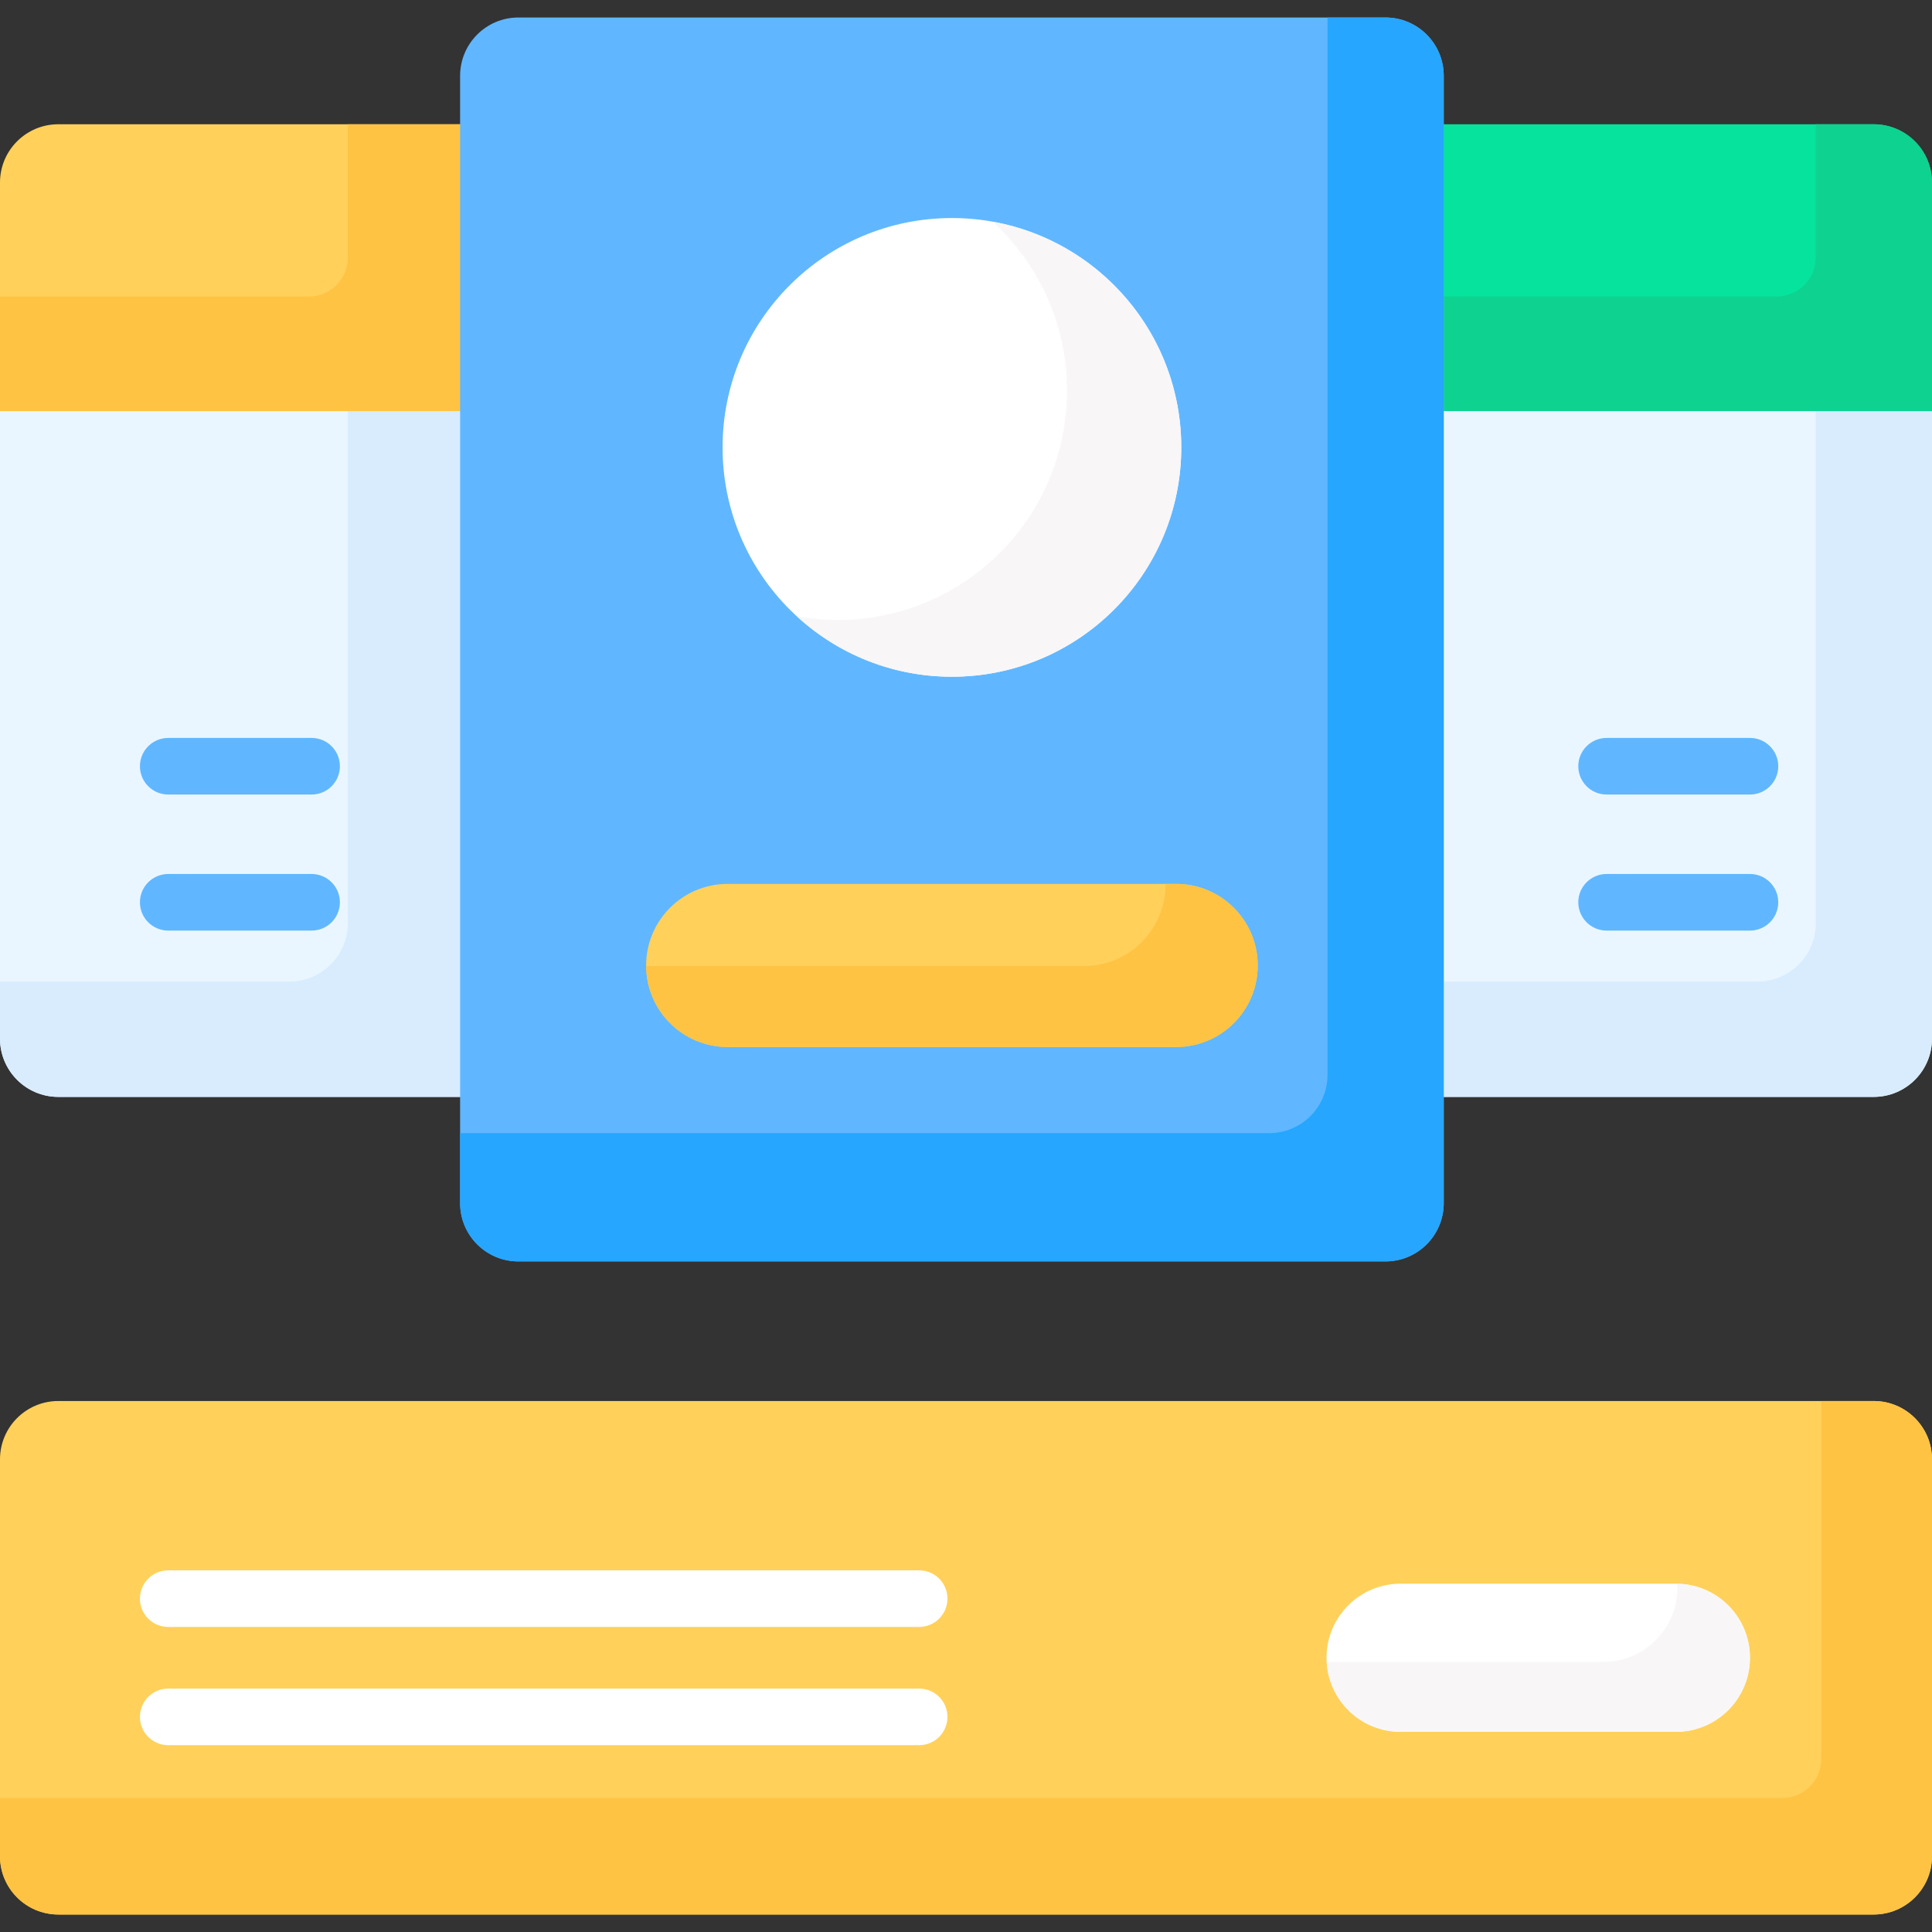 <svg xmlns="http://www.w3.org/2000/svg" version="1.1" xmlns:xlink="http://www.w3.org/1999/xlink" width="512" height="512" x="0" y="0" viewBox="0 0 512 512" style="enable-background:new 0 0 512 512" xml:space="preserve" class=""><rect x="0" y="0" width="512" height="512" fill="#333333" stroke="none"/><g><path fill="#eaf6ff" d="M122.964 107.893H0v167.344c0 8.534 6.918 15.453 15.453 15.453h107.511z" opacity="1" data-original="#eaf6ff" class=""></path><path fill="#d8ecfe" d="M92.166 244.668c0 8.534-6.918 15.453-15.453 15.453H0v15.116c0 8.534 6.918 15.453 15.453 15.453h107.511V107.893H92.166z" opacity="1" data-original="#d8ecfe"></path><path fill="#eaf6ff" d="M381.574 107.893V290.69h114.973c8.534 0 15.453-6.919 15.453-15.453V107.893z" opacity="1" data-original="#eaf6ff" class=""></path><path fill="#d8ecfe" d="M481.202 107.893v136.775c0 8.534-6.919 15.453-15.453 15.453h-84.175v30.569h114.973c8.534 0 15.453-6.919 15.453-15.453V107.893z" opacity="1" data-original="#d8ecfe"></path><path fill="#05e39c" d="M496.547 32.93H381.574v75.994H512V48.382c0-8.534-6.918-15.452-15.453-15.452z" opacity="1" data-original="#05e39c" class=""></path><path fill="#0ed290" d="M496.547 32.93h-15.345v35.338c0 5.69-4.612 10.302-10.302 10.302h-89.326v30.354H512V48.382c0-8.534-6.918-15.452-15.453-15.452z" opacity="1" data-original="#0ed290" class=""></path><path fill="#ffd15b" d="M122.964 32.93H15.453C6.918 32.93 0 39.848 0 48.382v60.541h122.964z" opacity="1" data-original="#ffd15b"></path><path fill="#ffc344" d="M92.166 68.268c0 5.69-4.612 10.302-10.302 10.302H0v30.354h122.964V32.93H92.166z" opacity="1" data-original="#ffc344" class=""></path><path fill="#60b7ff" d="M367.152 334.294H137.387c-8.534 0-15.453-6.918-15.453-15.453V20.089c0-8.534 6.918-15.453 15.453-15.453h229.766c8.534 0 15.453 6.918 15.453 15.453v298.753c-.001 8.533-6.92 15.452-15.454 15.452z" opacity="1" data-original="#60b7ff" class=""></path><path fill="#26a6fe" d="M367.152 4.636h-15.345v280.209c0 8.534-6.918 15.453-15.453 15.453h-214.42v18.543c0 8.534 6.918 15.453 15.453 15.453h229.766c8.534 0 15.453-6.919 15.453-15.453V20.089c-.001-8.535-6.92-15.453-15.454-15.453z" opacity="1" data-original="#26a6fe" class=""></path><circle cx="252.269" cy="118.562" r="60.778" fill="#ffffff" opacity="1" data-original="#ffffff"></circle><path fill="#f8f6f6" d="M263.103 58.766c12.093 11.109 19.677 27.049 19.677 44.765 0 33.567-27.211 60.778-60.778 60.778-3.7 0-7.316-.349-10.833-.982 10.821 9.94 25.25 16.013 41.101 16.013 33.567 0 60.778-27.211 60.778-60.778 0-29.867-21.55-54.684-49.945-59.796z" opacity="1" data-original="#f8f6f6"></path><path fill="#ffd15b" d="M311.697 277.466H192.842c-11.935 0-21.61-9.675-21.61-21.61 0-11.935 9.675-21.61 21.61-21.61h118.855c11.935 0 21.61 9.675 21.61 21.61 0 11.935-9.675 21.61-21.61 21.61z" opacity="1" data-original="#ffd15b"></path><path fill="#ffc344" d="M311.697 234.246h-2.828c0 .049.007.095.007.144 0 11.935-9.675 21.61-21.61 21.61H171.239c.078 11.868 9.717 21.466 21.603 21.466h118.855c11.935 0 21.61-9.675 21.61-21.61 0-11.935-9.675-21.61-21.61-21.61z" opacity="1" data-original="#ffc344" class=""></path><path fill="#ffd15b" d="M496.547 371.284H15.453C6.918 371.284 0 378.202 0 386.737v105.175c0 8.534 6.918 15.453 15.453 15.453h481.095c8.534 0 15.453-6.918 15.453-15.453V386.737c-.001-8.535-6.919-15.453-15.454-15.453z" opacity="1" data-original="#ffd15b"></path><path fill="#ffc344" d="M496.547 371.284H482.64v94.873c0 5.69-4.612 10.302-10.302 10.302H0v15.453c0 8.534 6.918 15.453 15.453 15.453h481.095c8.534 0 15.453-6.919 15.453-15.453V386.737c-.001-8.535-6.919-15.453-15.454-15.453z" opacity="1" data-original="#ffc344" class=""></path><path fill="#ffffff" d="M444.125 458.954h-72.952c-10.841 0-19.63-8.789-19.63-19.63s8.789-19.63 19.63-19.63h72.952c10.841 0 19.63 8.789 19.63 19.63s-8.788 19.63-19.63 19.63z" opacity="1" data-original="#ffffff"></path><path fill="#f8f6f6" d="M444.486 419.712c.02.359.055.714.055 1.078 0 10.841-8.789 19.63-19.63 19.63h-72.952c-.122 0-.239-.016-.361-.018.563 10.337 9.098 18.552 19.575 18.552h72.952c10.841 0 19.63-8.788 19.63-19.63 0-10.719-8.596-19.417-19.269-19.612z" opacity="1" data-original="#f8f6f6"></path><path fill="#60b7ff" d="M82.574 210.56H44.583c-4.143 0-7.5-3.357-7.5-7.5s3.357-7.5 7.5-7.5h37.991c4.143 0 7.5 3.357 7.5 7.5s-3.357 7.5-7.5 7.5zM82.574 246.616H44.583c-4.143 0-7.5-3.357-7.5-7.5s3.357-7.5 7.5-7.5h37.991c4.143 0 7.5 3.357 7.5 7.5s-3.357 7.5-7.5 7.5zM463.755 210.56h-37.991c-4.143 0-7.5-3.357-7.5-7.5s3.357-7.5 7.5-7.5h37.991c4.143 0 7.5 3.357 7.5 7.5s-3.358 7.5-7.5 7.5zM463.755 246.616h-37.991c-4.143 0-7.5-3.357-7.5-7.5s3.357-7.5 7.5-7.5h37.991c4.143 0 7.5 3.357 7.5 7.5s-3.358 7.5-7.5 7.5z" opacity="1" data-original="#60b7ff" class=""></path><path fill="#ffffff" d="M243.584 431.157H44.583c-4.143 0-7.5-3.357-7.5-7.5s3.357-7.5 7.5-7.5h199.001c4.143 0 7.5 3.357 7.5 7.5s-3.357 7.5-7.5 7.5zM243.584 462.491H44.583c-4.143 0-7.5-3.357-7.5-7.5s3.357-7.5 7.5-7.5h199.001c4.143 0 7.5 3.357 7.5 7.5s-3.357 7.5-7.5 7.5z" opacity="1" data-original="#ffffff"></path></g></svg>